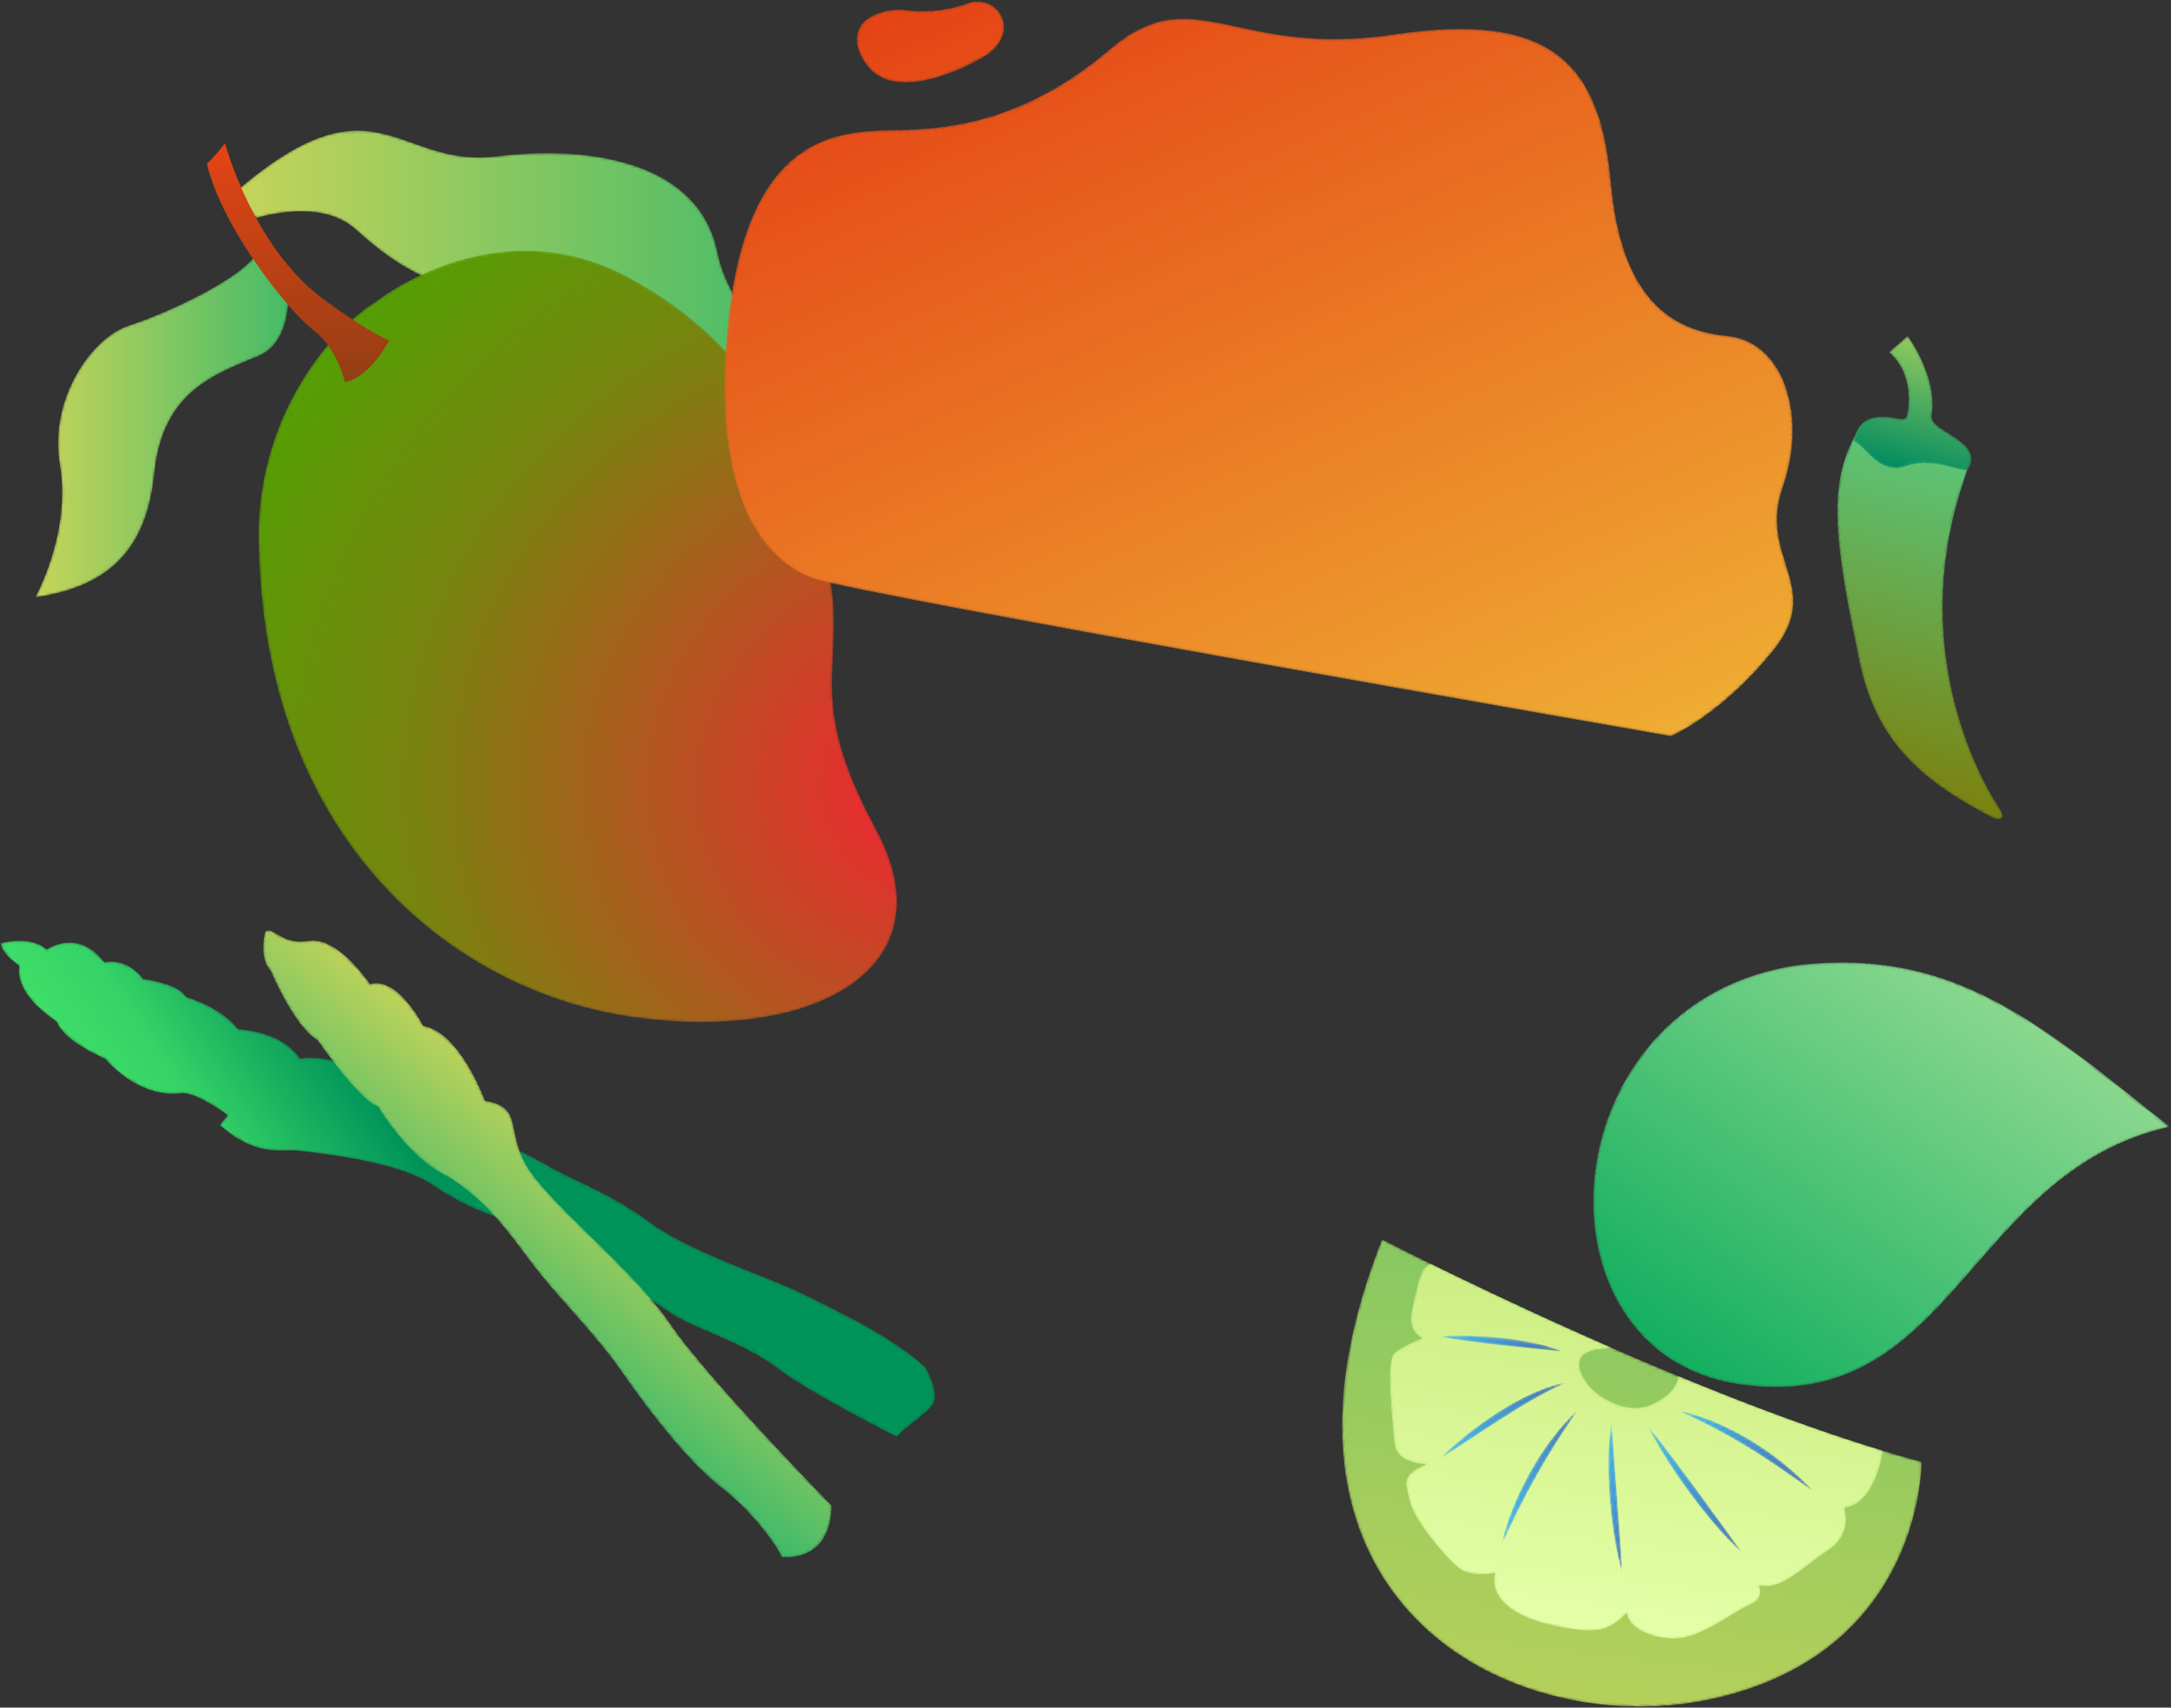 <?xml version="1.0" encoding="UTF-8"?>
<svg width="881px" height="693px" viewBox="0 0 881 693" version="1.1" xmlns="http://www.w3.org/2000/svg" xmlns:xlink="http://www.w3.org/1999/xlink">
    <rect x="0" y="0" width="881" height="693" fill="#333333" stroke="none"/>
    <!-- Generator: Sketch 52.5 (67469) - http://www.bohemiancoding.com/sketch -->
    <title>Group 11</title>
    <desc>Created with Sketch.</desc>
    <defs>
        <path d="M2.007,5.806 C2.007,5.806 -4.295,36.306 13.038,43.64 C30.371,50.973 52.038,57.639 55.37,91.306 C58.705,124.973 76.705,137.64 103.705,141.64 C103.705,141.64 89.038,115.306 93.705,87.973 C98.371,60.64 80.371,35.973 65.705,31.306 C51.038,26.64 19.037,12.19 13.038,0.915 L2.007,5.806 Z" id="path-1"></path>
        <linearGradient x1="-0.001%" y1="50%" x2="99.999%" y2="50%" id="linearGradient-3">
            <stop stop-color="#3FBA69" offset="0%"></stop>
            <stop stop-color="#C6D459" offset="100%"></stop>
        </linearGradient>
        <path d="M162.4,5.64 C152.989,8.978 142.994,12.315 129.371,10.64 C88.705,5.64 47.371,14.307 40.038,48.915 C32.704,83.524 0.371,96.639 0.371,96.639 C50.371,113.64 79.037,68.974 79.037,68.974 C147.371,76.306 172.705,52.639 187.037,39.973 C201.371,27.306 227.038,35.713 227.038,35.713 L235.371,24.973 C213.045,5.781 198.189,0.191 185.928,0.192 C177.372,0.193 170.078,2.916 162.4,5.64" id="path-4"></path>
        <linearGradient x1="5.61276596e-05%" y1="50%" x2="100%" y2="50%" id="linearGradient-6">
            <stop stop-color="#3FBA69" offset="0%"></stop>
            <stop stop-color="#C6D459" offset="100%"></stop>
        </linearGradient>
        <path d="M109.038,11.64 C55.038,40.639 36.538,87.14 28.038,128.64 C19.538,170.14 38.538,180.139 8.537,235.64 C-17.698,284.175 19.55,313.974 79.135,314 L79.272,314 C87.782,313.997 96.739,313.388 106.038,312.14 C180.538,302.14 258.538,239.14 259.038,116.139 C259.038,65.64 227.835,31.538 211.538,21.639 C211.538,21.639 185.763,0.917 150.876,0.915 C137.904,0.914 123.675,3.779 109.038,11.64" id="path-7"></path>
        <radialGradient cx="0%" cy="69.546%" fx="0%" fy="69.546%" r="114.199%" gradientTransform="translate(0,0.695),scale(1,0.827),rotate(-117.9),translate(-0,-0.695)" id="radialGradient-9">
            <stop stop-color="#F72134" offset="0%"></stop>
            <stop stop-color="#76850E" offset="69.56%"></stop>
            <stop stop-color="#549F04" offset="100%"></stop>
        </radialGradient>
        <linearGradient x1="50%" y1="-2.48949813e-15%" x2="50%" y2="100%" id="linearGradient-10">
            <stop stop-color="#E54415" offset="0%"></stop>
            <stop stop-color="#933E14" offset="100%"></stop>
        </linearGradient>
        <path d="M0.405,63.413 C0.405,63.413 0.013,66.334 0,71.257 L0,71.784 C0.057,92.125 6.655,144.224 69.739,168.079 C138.036,193.907 236.475,165.502 236.804,58.576 L236.804,57.519 C236.755,40.51 234.236,21.538 228.739,0.493 C228.739,0.493 95.072,50.079 0.405,63.413" id="path-11"></path>
        <linearGradient x1="50%" y1="0%" x2="50%" y2="100%" id="linearGradient-13">
            <stop stop-color="#88C861" offset="0%"></stop>
            <stop stop-color="#B9D15A" offset="100%"></stop>
        </linearGradient>
        <path d="M113.845,26.1 L113.845,26.101 C113.845,26.101 131.239,26.747 126.239,36.747 C121.239,46.747 105.739,51.746 97.239,47.246 C91.412,44.162 86.998,39.668 86.566,33.926 C58.103,41.791 28.146,49.069 0.5,53.868 C0.5,53.868 0.739,75.747 13.239,78.746 C13.239,78.746 8.239,88.746 17.739,96.746 C27.239,104.746 34.239,115.247 43.739,114.247 C43.739,114.247 40.739,119.246 46.239,122.247 C51.738,125.247 64.239,138.246 74.739,139.747 C85.239,141.247 94.739,137.246 95.739,131.746 C95.739,131.746 99.739,138.381 106.239,140.064 C112.739,141.746 122.239,140.881 128.739,140.064 C135.239,139.247 152.239,135.247 150.738,122.247 C150.738,122.247 160.239,125.747 166.239,121.747 C172.239,117.747 186.239,104.651 188.739,97.449 C191.238,90.246 193.739,87.745 183.739,81.746 C183.739,81.746 195.738,83.747 197.739,74.747 C199.739,65.747 205.239,42.247 202.239,38.747 C199.239,35.247 191.739,31.247 191.739,31.247 C191.739,31.247 198.239,29.747 197.239,20.246 C196.239,10.747 196.152,2.56 191.945,0.903 C173.942,7.164 145.817,16.603 113.845,26.1" id="path-14"></path>
        <linearGradient x1="50%" y1="0%" x2="50%" y2="98.164%" id="linearGradient-16">
            <stop stop-color="#CDEE84" offset="0%"></stop>
            <stop stop-color="#E4FFA7" offset="100%"></stop>
        </linearGradient>
        <path d="M55.181,1.195 L53.153,1.464 L51.146,1.843 L47.136,2.674 C45.815,3.009 44.504,3.385 43.183,3.737 C41.856,4.07 40.561,4.498 39.27,4.942 C37.982,5.393 36.669,5.783 35.398,6.28 L31.589,7.787 C30.326,8.303 29.086,8.873 27.834,9.417 C26.585,9.973 25.364,10.579 24.146,11.192 C22.928,11.806 21.69,12.384 20.507,13.061 C18.116,14.375 15.743,15.715 13.445,17.18 C11.139,18.629 8.884,20.16 6.685,21.758 C4.476,23.348 2.383,25.092 0.239,26.747 C2.745,25.643 5.058,24.229 7.466,22.997 C9.835,21.701 12.228,20.461 14.605,19.204 C17.01,17.996 19.376,16.729 21.804,15.58 C23.003,14.977 24.211,14.399 25.424,13.826 C26.632,13.246 27.843,12.668 29.077,12.145 C33.929,9.865 38.907,7.883 43.916,5.961 C48.925,4.008 54.062,2.461 59.239,0.747 C57.887,0.875 56.534,1.023 55.181,1.195" id="path-17"></path>
        <linearGradient x1="-0.804%" y1="49.997%" x2="100.468%" y2="49.997%" id="linearGradient-19">
            <stop stop-color="#4669AF" offset="0%"></stop>
            <stop stop-color="#44BFEF" offset="100%"></stop>
        </linearGradient>
        <path d="M33.274,11.654 C29.523,15.505 25.841,19.414 22.133,23.295 L11.134,35.062 L5.654,40.974 L2.912,43.936 C2.462,44.439 1.986,44.909 1.524,45.402 C1.051,45.877 0.61,46.389 0.058,46.784 C1.291,46.197 2.371,45.347 3.464,44.553 C4.553,43.742 5.601,42.887 6.658,42.042 C8.741,40.315 10.787,38.547 12.776,36.718 C14.788,34.915 16.707,33.016 18.652,31.143 C20.563,29.237 22.444,27.301 24.312,25.355 C26.158,23.385 27.971,21.388 29.776,19.382 C31.528,17.328 33.337,15.328 35.019,13.214 C38.462,9.057 41.728,4.748 44.739,0.246 C40.774,3.943 37.029,7.805 33.274,11.654" id="path-20"></path>
        <linearGradient x1="-1.062%" y1="50%" x2="102.566%" y2="50%" id="linearGradient-22">
            <stop stop-color="#4669AF" offset="0%"></stop>
            <stop stop-color="#44BFEF" offset="100%"></stop>
        </linearGradient>
        <path d="M9.357,15.434 C8.346,20.479 7.405,25.528 6.361,30.561 L3.372,45.7 C2.376,50.753 1.396,55.813 0.548,60.938 C2.59,56.156 4.208,51.223 5.64,46.246 C6.375,43.761 6.991,41.247 7.627,38.735 C8.222,36.214 8.782,33.686 9.302,31.147 C9.795,28.604 10.245,26.052 10.664,23.494 C10.865,22.215 11.025,20.927 11.207,19.645 C11.393,18.363 11.556,17.076 11.672,15.785 C12.257,10.634 12.517,5.438 12.405,0.246 C11.274,5.324 10.372,10.387 9.357,15.434" id="path-23"></path>
        <linearGradient x1="-12.082%" y1="50.001%" x2="112.362%" y2="50.001%" id="linearGradient-25">
            <stop stop-color="#4669AF" offset="0%"></stop>
            <stop stop-color="#44BFEF" offset="100%"></stop>
        </linearGradient>
        <path d="M7.459,14.594 C9.706,19.34 11.849,24.126 13.8,28.993 C15.828,33.828 17.671,38.742 19.454,43.689 C21.223,48.643 22.909,53.629 24.541,58.692 C24.125,53.377 23.048,48.139 21.68,42.996 C21.022,40.413 20.19,37.882 19.382,35.342 C18.495,32.828 17.584,30.324 16.575,27.856 C15.577,25.383 14.43,22.973 13.319,20.551 L11.478,16.998 C11.166,16.41 10.877,15.809 10.546,15.23 L9.531,13.505 C6.915,8.861 3.805,4.496 0.405,0.412 C2.767,5.193 5.265,9.812 7.459,14.594" id="path-26"></path>
        <linearGradient x1="-5.15%" y1="50.001%" x2="106.116%" y2="50.001%" id="linearGradient-28">
            <stop stop-color="#4669AF" offset="0%"></stop>
            <stop stop-color="#44BFEF" offset="100%"></stop>
        </linearGradient>
        <path d="M12.898,8.43 C16.898,11.41 20.792,14.544 24.634,17.745 C28.514,20.9 32.302,24.18 36.136,27.422 C39.953,30.685 43.786,33.943 47.722,37.14 C44.677,33.077 41.269,29.326 37.724,25.715 C35.974,23.885 34.106,22.177 32.274,20.429 C30.394,18.733 28.49,17.061 26.543,15.435 C25.568,14.625 24.579,13.832 23.569,13.062 C22.559,12.293 21.58,11.488 20.545,10.75 C18.46,9.294 16.409,7.793 14.214,6.494 C9.886,3.842 5.318,1.428 0.405,0.079 C4.822,2.578 8.883,5.464 12.898,8.43" id="path-29"></path>
        <linearGradient x1="-1.183%" y1="50%" x2="102.301%" y2="50%" id="linearGradient-31">
            <stop stop-color="#4669AF" offset="0%"></stop>
            <stop stop-color="#44BFEF" offset="100%"></stop>
        </linearGradient>
        <path d="M12.984,0.641 C8.783,0.99 4.546,1.506 0.478,2.747 C4.711,2.746 8.872,2.89 13.05,2.981 L25.576,3.254 L31.846,3.307 C32.67,3.298 33.496,3.3 34.32,3.301 C35.588,3.303 36.857,3.305 38.127,3.272 C42.318,3.221 46.515,3.101 50.739,2.747 C46.591,1.862 42.41,1.333 38.221,0.942 C36.126,0.719 34.026,0.617 31.928,0.475 C29.825,0.374 27.724,0.307 25.62,0.257 C24.818,0.242 24.016,0.235 23.213,0.235 C19.804,0.235 16.392,0.37 12.984,0.641" id="path-32"></path>
        <linearGradient x1="-0.457%" y1="49.993%" x2="100.197%" y2="49.993%" id="linearGradient-34">
            <stop stop-color="#4669AF" offset="0%"></stop>
            <stop stop-color="#44BFEF" offset="100%"></stop>
        </linearGradient>
        <path d="M265.552,3.077 C265.552,3.077 254.821,10.694 240.727,11.541 C226.636,12.387 224.098,32.697 244.402,34.391 C264.706,36.083 283.887,32.273 287.548,18.735 C290.328,8.452 286.199,0.505 276.461,0.504 C273.373,0.504 269.725,1.302 265.552,3.077 M287.548,46.881 C267.244,55.56 238.057,64.856 194.912,52.163 C151.766,39.469 150.497,76.099 87.048,93.632 C23.598,111.165 15.984,139.756 31.212,184.187 C46.44,228.617 33.75,248.927 13.46,260.353 C4.365,265.475 0.107,274.677 0.061,285.273 L0.061,285.625 C0.119,298.589 6.438,313.583 17.888,325.731 C38.826,347.946 18.522,369.527 48.605,384.759 C76.295,398.783 96.861,399.481 99.956,399.504 L100.276,399.504 C100.331,399.504 100.359,399.503 100.359,399.503 C100.359,399.503 377.646,213.383 392.372,199.42 C399.639,192.529 406.036,181.004 406.061,163.314 L406.061,163.097 C406.033,144.959 399.321,120.371 380.046,87.707 C357.173,48.951 335.816,38.854 318,38.855 C306.053,38.857 295.697,43.396 287.548,46.881" id="path-35"></path>
        <linearGradient x1="50%" y1="-2.48949813e-15%" x2="50%" y2="100%" id="linearGradient-37">
            <stop stop-color="#E54415" offset="0%"></stop>
            <stop stop-color="#EFAC33" offset="100%"></stop>
        </linearGradient>
        <path d="M102.593,0.249 C102.593,0.249 92.344,7.279 92.808,16.332 C92.808,16.332 77.903,20.47 82.096,37.826 C82.096,37.826 74.687,43.185 77.46,54.304 C77.46,54.304 69.656,66.821 72.149,72.407 C72.149,72.407 66.256,86.373 69.051,97.078 C69.051,97.078 58.337,111.046 62.53,124.082 C62.53,124.082 52.746,131.995 50.882,148.754 C49.019,165.514 35.043,215.327 33.18,228.361 C31.316,241.397 25.725,255.363 24.795,276.312 C23.862,297.26 11.284,328.452 8.024,343.815 C5.017,357.967 0.036,376.466 0,395.308 L0,395.714 C0.003,397.19 0.036,398.667 0.103,400.144 C0.103,400.144 4.296,411.041 9.421,411.877 C14.545,412.714 23.862,408.989 29.453,408.989 C29.453,408.989 37.838,370.35 38.304,354.056 C38.771,337.763 45.803,320.162 47.621,309.83 C49.44,299.497 50.91,258.796 56.798,242.327 C62.689,225.86 67.188,215.327 68.585,198.102 C69.983,180.876 88.152,153.411 91.879,147.356 C95.605,141.306 104.923,136.185 103.991,115.702 L98.867,115.702 C98.867,115.702 99.462,99.408 104.055,95.218 C108.65,91.028 115.171,80.787 112.376,62.631 C112.376,62.631 117.451,45.609 113.05,37.826 C113.05,37.826 115.638,17.836 104.923,11.836 C104.923,11.836 105.855,3.507 102.593,0.249 Z" id="path-38"></path>
        <linearGradient x1="100%" y1="6.517%" x2="60.462%" y2="50%" id="linearGradient-40">
            <stop stop-color="#3FDF69" offset="0%"></stop>
            <stop stop-color="#35D266" offset="35.778%"></stop>
            <stop stop-color="#009359" offset="100%"></stop>
        </linearGradient>
        <path d="M6.515,16.986 C-2.287,24.893 4.662,47.212 4.662,47.212 C-5.067,53.72 4.199,74.646 4.199,74.646 C-3.214,88.131 12.074,113.24 12.074,113.24 C3.735,127.654 17.171,127.189 22.73,145.324 C28.289,163.458 27.594,203.911 35.238,229.021 C42.883,254.131 51.221,325.971 51.221,325.971 C69.984,340.618 80.176,323.414 80.176,323.414 C76.933,316.438 73.227,300.164 73.691,286.215 C74.154,272.265 69.057,247.62 63.035,227.162 C57.013,206.702 55.623,186.242 51.221,169.038 C46.82,151.834 42.65,135.559 45.894,118.82 C49.137,102.08 41.261,81.156 41.261,81.156 C44.04,72.786 35.701,44.887 35.701,44.887 C37.554,34.192 25.719,12.338 25.719,12.338 C25.001,5.364 14.854,0.713 14.854,0.713 C10.684,2.108 15.318,9.083 6.515,16.986" id="path-41"></path>
        <linearGradient x1="100%" y1="50%" x2="-0%" y2="50%" id="linearGradient-43">
            <stop stop-color="#3FBA69" offset="0%"></stop>
            <stop stop-color="#C6D459" offset="100%"></stop>
        </linearGradient>
        <path d="M58.005,0.785 C40.545,0.802 21.55,2.169 0.292,3.559 C57.003,65.686 5.012,150.256 83.533,189.432 C162.05,228.609 236.65,106.036 161.03,35.891 C128.834,7.644 97.517,0.824 58.693,0.785 L58.005,0.785 Z" id="path-44"></path>
        <linearGradient x1="50%" y1="100%" x2="50%" y2="-6.23260447e-05%" id="linearGradient-46">
            <stop stop-color="#00A859" offset="0%"></stop>
            <stop stop-color="#8AD88E" offset="100%"></stop>
        </linearGradient>
        <path d="M0,19.521 L0,19.733 C0.005,22.601 0.215,25.748 0.724,29.145 C3.159,45.378 13.347,67.482 25.112,90.478 C39.601,121.705 60.059,133.735 94.961,141.541 C98.105,142.245 101.921,141.325 97.519,137.405 C80.049,121.856 42.937,76.304 49.403,7.517 L3.767,0.157 C3.767,0.157 0.022,7.283 0,19.521" id="path-47"></path>
        <linearGradient x1="50%" y1="0%" x2="50%" y2="100%" id="linearGradient-49">
            <stop stop-color="#5AC77B" offset="0%"></stop>
            <stop stop-color="#7B810F" offset="100%"></stop>
        </linearGradient>
        <path d="M10.695,0.15 L5.047,8.537 C17.475,14.404 19.251,30.03 18.54,32.55 C17.83,35.069 -0.71,30.629 0.402,47.345 C1.927,46.884 4.46,48.669 7.594,50.456 C12.041,52.992 17.698,55.528 23.393,51.63 C33.098,44.986 43.484,48.13 48.406,46.439 C52.394,32.759 28.482,35.744 28.482,28.549 C26.613,12.668 10.695,0.15 10.695,0.15 Z" id="path-50"></path>
        <linearGradient x1="50%" y1="0%" x2="50%" y2="97.266%" id="linearGradient-52">
            <stop stop-color="#93CA5F" offset="0%"></stop>
            <stop stop-color="#008B60" offset="100%"></stop>
        </linearGradient>
    </defs>
    <g id="2---Fast,-Healthy,-(Vegan)" stroke="none" stroke-width="1" fill="none" fill-rule="evenodd">
        <g id="Suncraft_MENU-Copy-2" transform="translate(-65, -6172)">
            <g id="Group-11" transform="translate(498, 6472) scale(-1, 1) translate(-498, -6472) translate(48, 6065)">
                <g id="Mango" transform="translate(519, 159)">
                    <g id="Group-3" transform="translate(246, 48.808)">
                        <mask id="mask-2" fill="white">
                            <use xlink:href="#path-1"></use>
                        </mask>
                        <g id="Clip-2"></g>
                        <path d="M2.007,5.806 C2.007,5.806 -4.295,36.306 13.038,43.64 C30.371,50.973 52.038,57.639 55.37,91.306 C58.705,124.973 76.705,137.64 103.705,141.64 C103.705,141.64 89.038,115.306 93.705,87.973 C98.371,60.64 80.371,35.973 65.705,31.306 C51.038,26.64 19.037,12.19 13.038,0.915 L2.007,5.806 Z" id="Fill-1" fill="url(#linearGradient-3)" mask="url(#mask-2)"></path>
                    </g>
                    <g id="Group-6" transform="translate(33, 0.808)">
                        <mask id="mask-5" fill="white">
                            <use xlink:href="#path-4"></use>
                        </mask>
                        <g id="Clip-5"></g>
                        <path d="M162.4,5.64 C152.989,8.978 142.994,12.315 129.371,10.64 C88.705,5.64 47.371,14.307 40.038,48.915 C32.704,83.524 0.371,96.639 0.371,96.639 C50.371,113.64 79.037,68.974 79.037,68.974 C147.371,76.306 172.705,52.639 187.037,39.973 C201.371,27.306 227.038,35.713 227.038,35.713 L235.371,24.973 C213.045,5.781 198.189,0.191 185.928,0.192 C177.372,0.193 170.078,2.916 162.4,5.64" id="Fill-4" fill="url(#linearGradient-6)" mask="url(#mask-5)"></path>
                    </g>
                    <g id="Group-9" transform="translate(0, 48.808)">
                        <mask id="mask-8" fill="white">
                            <use xlink:href="#path-7"></use>
                        </mask>
                        <g id="Clip-8"></g>
                        <path d="M109.038,11.64 C55.038,40.639 36.538,87.14 28.038,128.64 C19.538,170.14 38.538,180.139 8.537,235.64 C-17.698,284.175 19.55,313.974 79.135,314 L79.272,314 C87.782,313.997 96.739,313.388 106.038,312.14 C180.538,302.14 258.538,239.14 259.038,116.139 C259.038,65.64 227.835,31.538 211.538,21.639 C211.538,21.639 185.763,0.917 150.876,0.915 C137.904,0.914 123.675,3.779 109.038,11.64" id="Fill-7" fill="url(#radialGradient-9)" mask="url(#mask-8)"></path>
                    </g>
                    <path d="M272.705,6.114 C272.705,6.114 261.371,48.447 232.705,69.447 C212.705,84.114 206.038,86.114 206.038,86.114 C206.038,86.114 213.705,101.114 224.038,103.114 C224.038,103.114 227.038,89.447 236.705,82.114 C246.371,74.781 273.705,41.114 280.038,14.447 C280.038,14.447 276.705,11.447 272.705,6.114" id="Fill-10" fill="url(#linearGradient-10)"></path>
                </g>
                <g id="Lime" transform="translate(223.463, 710.778) rotate(-7) translate(-223.463, -710.778) translate(104.963, 621.778)">
                    <g id="Group-3" transform="translate(0, 0.508)">
                        <mask id="mask-12" fill="white">
                            <use xlink:href="#path-11"></use>
                        </mask>
                        <g id="Clip-2"></g>
                        <path d="M0.405,63.413 C0.405,63.413 0.013,66.334 0,71.257 L0,71.784 C0.057,92.125 6.655,144.224 69.739,168.079 C138.036,193.907 236.475,165.502 236.804,58.576 L236.804,57.519 C236.755,40.51 234.236,21.538 228.739,0.493 C228.739,0.493 95.072,50.079 0.405,63.413" id="Fill-1" fill="url(#linearGradient-13)" mask="url(#mask-12)"></path>
                    </g>
                    <g id="Group-6" transform="translate(16, 7.508)">
                        <mask id="mask-15" fill="white">
                            <use xlink:href="#path-14"></use>
                        </mask>
                        <g id="Clip-5"></g>
                        <path d="M113.845,26.1 L113.845,26.101 C113.845,26.101 131.239,26.747 126.239,36.747 C121.239,46.747 105.739,51.746 97.239,47.246 C91.412,44.162 86.998,39.668 86.566,33.926 C58.103,41.791 28.146,49.069 0.5,53.868 C0.5,53.868 0.739,75.747 13.239,78.746 C13.239,78.746 8.239,88.746 17.739,96.746 C27.239,104.746 34.239,115.247 43.739,114.247 C43.739,114.247 40.739,119.246 46.239,122.247 C51.738,125.247 64.239,138.246 74.739,139.747 C85.239,141.247 94.739,137.246 95.739,131.746 C95.739,131.746 99.739,138.381 106.239,140.064 C112.739,141.746 122.239,140.881 128.739,140.064 C135.239,139.247 152.239,135.247 150.738,122.247 C150.738,122.247 160.239,125.747 166.239,121.747 C172.239,117.747 186.239,104.651 188.739,97.449 C191.238,90.246 193.739,87.745 183.739,81.746 C183.739,81.746 195.738,83.747 197.739,74.747 C199.739,65.747 205.239,42.247 202.239,38.747 C199.239,35.247 191.739,31.247 191.739,31.247 C191.739,31.247 198.239,29.747 197.239,20.246 C196.239,10.747 196.152,2.56 191.945,0.903 C173.942,7.164 145.817,16.603 113.845,26.1" id="Fill-4" fill="url(#linearGradient-16)" mask="url(#mask-15)"></path>
                    </g>
                    <g id="Group-9" transform="translate(42, 54.508)">
                        <mask id="mask-18" fill="white">
                            <use xlink:href="#path-17"></use>
                        </mask>
                        <g id="Clip-8"></g>
                        <path d="M55.181,1.195 L53.153,1.464 L51.146,1.843 L47.136,2.674 C45.815,3.009 44.504,3.385 43.183,3.737 C41.856,4.07 40.561,4.498 39.27,4.942 C37.982,5.393 36.669,5.783 35.398,6.28 L31.589,7.787 C30.326,8.303 29.086,8.873 27.834,9.417 C26.585,9.973 25.364,10.579 24.146,11.192 C22.928,11.806 21.69,12.384 20.507,13.061 C18.116,14.375 15.743,15.715 13.445,17.18 C11.139,18.629 8.884,20.16 6.685,21.758 C4.476,23.348 2.383,25.092 0.239,26.747 C2.745,25.643 5.058,24.229 7.466,22.997 C9.835,21.701 12.228,20.461 14.605,19.204 C17.01,17.996 19.376,16.729 21.804,15.58 C23.003,14.977 24.211,14.399 25.424,13.826 C26.632,13.246 27.843,12.668 29.077,12.145 C33.929,9.865 38.907,7.883 43.916,5.961 C48.925,4.008 54.062,2.461 59.239,0.747 C57.887,0.875 56.534,1.023 55.181,1.195" id="Fill-7" fill="url(#linearGradient-19)" mask="url(#mask-18)"></path>
                    </g>
                    <g id="Group-12" transform="translate(68, 62.508)">
                        <mask id="mask-21" fill="white">
                            <use xlink:href="#path-20"></use>
                        </mask>
                        <g id="Clip-11"></g>
                        <path d="M33.274,11.654 C29.523,15.505 25.841,19.414 22.133,23.295 L11.134,35.062 L5.654,40.974 L2.912,43.936 C2.462,44.439 1.986,44.909 1.524,45.402 C1.051,45.877 0.61,46.389 0.058,46.784 C1.291,46.197 2.371,45.347 3.464,44.553 C4.553,43.742 5.601,42.887 6.658,42.042 C8.741,40.315 10.787,38.547 12.776,36.718 C14.788,34.915 16.707,33.016 18.652,31.143 C20.563,29.237 22.444,27.301 24.312,25.355 C26.158,23.385 27.971,21.388 29.776,19.382 C31.528,17.328 33.337,15.328 35.019,13.214 C38.462,9.057 41.728,4.748 44.739,0.246 C40.774,3.943 37.029,7.805 33.274,11.654" id="Fill-10" fill="url(#linearGradient-22)" mask="url(#mask-21)"></path>
                    </g>
                    <g id="Group-15" transform="translate(115, 62.508)">
                        <mask id="mask-24" fill="white">
                            <use xlink:href="#path-23"></use>
                        </mask>
                        <g id="Clip-14"></g>
                        <path d="M9.357,15.434 C8.346,20.479 7.405,25.528 6.361,30.561 L3.372,45.7 C2.376,50.753 1.396,55.813 0.548,60.938 C2.59,56.156 4.208,51.223 5.64,46.246 C6.375,43.761 6.991,41.247 7.627,38.735 C8.222,36.214 8.782,33.686 9.302,31.147 C9.795,28.604 10.245,26.052 10.664,23.494 C10.865,22.215 11.025,20.927 11.207,19.645 C11.393,18.363 11.556,17.076 11.672,15.785 C12.257,10.634 12.517,5.438 12.405,0.246 C11.274,5.324 10.372,10.387 9.357,15.434" id="Fill-13" fill="url(#linearGradient-25)" mask="url(#mask-24)"></path>
                    </g>
                    <g id="Group-18" transform="translate(141, 59.508)">
                        <mask id="mask-27" fill="white">
                            <use xlink:href="#path-26"></use>
                        </mask>
                        <g id="Clip-17"></g>
                        <path d="M7.459,14.594 C9.706,19.34 11.849,24.126 13.8,28.993 C15.828,33.828 17.671,38.742 19.454,43.689 C21.223,48.643 22.909,53.629 24.541,58.692 C24.125,53.377 23.048,48.139 21.68,42.996 C21.022,40.413 20.19,37.882 19.382,35.342 C18.495,32.828 17.584,30.324 16.575,27.856 C15.577,25.383 14.43,22.973 13.319,20.551 L11.478,16.998 C11.166,16.41 10.877,15.809 10.546,15.23 L9.531,13.505 C6.915,8.861 3.805,4.496 0.405,0.412 C2.767,5.193 5.265,9.812 7.459,14.594" id="Fill-16" fill="url(#linearGradient-28)" mask="url(#mask-27)"></path>
                    </g>
                    <g id="Group-21" transform="translate(147, 49.508)">
                        <mask id="mask-30" fill="white">
                            <use xlink:href="#path-29"></use>
                        </mask>
                        <g id="Clip-20"></g>
                        <path d="M12.898,8.43 C16.898,11.41 20.792,14.544 24.634,17.745 C28.514,20.9 32.302,24.18 36.136,27.422 C39.953,30.685 43.786,33.943 47.722,37.14 C44.677,33.077 41.269,29.326 37.724,25.715 C35.974,23.885 34.106,22.177 32.274,20.429 C30.394,18.733 28.49,17.061 26.543,15.435 C25.568,14.625 24.579,13.832 23.569,13.062 C22.559,12.293 21.58,11.488 20.545,10.75 C18.46,9.294 16.409,7.793 14.214,6.494 C9.886,3.842 5.318,1.428 0.405,0.079 C4.822,2.578 8.883,5.464 12.898,8.43" id="Fill-19" fill="url(#linearGradient-31)" mask="url(#mask-30)"></path>
                    </g>
                    <g id="Group-24" transform="translate(150, 34.508)">
                        <mask id="mask-33" fill="white">
                            <use xlink:href="#path-32"></use>
                        </mask>
                        <g id="Clip-23"></g>
                        <path d="M12.984,0.641 C8.783,0.99 4.546,1.506 0.478,2.747 C4.711,2.746 8.872,2.89 13.05,2.981 L25.576,3.254 L31.846,3.307 C32.67,3.298 33.496,3.3 34.32,3.301 C35.588,3.303 36.857,3.305 38.127,3.272 C42.318,3.221 46.515,3.101 50.739,2.747 C46.591,1.862 42.41,1.333 38.221,0.942 C36.126,0.719 34.026,0.617 31.928,0.475 C29.825,0.374 27.724,0.307 25.62,0.257 C24.818,0.242 24.016,0.235 23.213,0.235 C19.804,0.235 16.392,0.37 12.984,0.641" id="Fill-22" fill="url(#linearGradient-34)" mask="url(#mask-33)"></path>
                    </g>
                </g>
                <g id="Spill" transform="translate(380.254, 265.48) rotate(24) translate(-380.254, -265.48) translate(176.754, 65.48)">
                    <mask id="mask-36" fill="white">
                        <use xlink:href="#path-35"></use>
                    </mask>
                    <g id="Clip-2"></g>
                    <path d="M265.552,3.077 C265.552,3.077 254.821,10.694 240.727,11.541 C226.636,12.387 224.098,32.697 244.402,34.391 C264.706,36.083 283.887,32.273 287.548,18.735 C290.328,8.452 286.199,0.505 276.461,0.504 C273.373,0.504 269.725,1.302 265.552,3.077 M287.548,46.881 C267.244,55.56 238.057,64.856 194.912,52.163 C151.766,39.469 150.497,76.099 87.048,93.632 C23.598,111.165 15.984,139.756 31.212,184.187 C46.44,228.617 33.75,248.927 13.46,260.353 C4.365,265.475 0.107,274.677 0.061,285.273 L0.061,285.625 C0.119,298.589 6.438,313.583 17.888,325.731 C38.826,347.946 18.522,369.527 48.605,384.759 C76.295,398.783 96.861,399.481 99.956,399.504 L100.276,399.504 C100.331,399.504 100.359,399.503 100.359,399.503 C100.359,399.503 377.646,213.383 392.372,199.42 C399.639,192.529 406.036,181.004 406.061,163.314 L406.061,163.097 C406.033,144.959 399.321,120.371 380.046,87.707 C357.173,48.951 335.816,38.854 318,38.855 C306.053,38.857 295.697,43.396 287.548,46.881" id="Fill-1" fill="url(#linearGradient-37)" mask="url(#mask-36)"></path>
                </g>
                <g id="Asparagus" transform="translate(694.37, 584.344) rotate(51) translate(-694.37, -584.344) translate(636.37, 377.344)">
                    <g id="Group-3" transform="translate(0.479, 0.864)">
                        <mask id="mask-39" fill="white">
                            <use xlink:href="#path-38"></use>
                        </mask>
                        <g id="Clip-2"></g>
                        <path d="M102.593,0.249 C102.593,0.249 92.344,7.279 92.808,16.332 C92.808,16.332 77.903,20.47 82.096,37.826 C82.096,37.826 74.687,43.185 77.46,54.304 C77.46,54.304 69.656,66.821 72.149,72.407 C72.149,72.407 66.256,86.373 69.051,97.078 C69.051,97.078 58.337,111.046 62.53,124.082 C62.53,124.082 52.746,131.995 50.882,148.754 C49.019,165.514 35.043,215.327 33.18,228.361 C31.316,241.397 25.725,255.363 24.795,276.312 C23.862,297.26 11.284,328.452 8.024,343.815 C5.017,357.967 0.036,376.466 0,395.308 L0,395.714 C0.003,397.19 0.036,398.667 0.103,400.144 C0.103,400.144 4.296,411.041 9.421,411.877 C14.545,412.714 23.862,408.989 29.453,408.989 C29.453,408.989 37.838,370.35 38.304,354.056 C38.771,337.763 45.803,320.162 47.621,309.83 C49.44,299.497 50.91,258.796 56.798,242.327 C62.689,225.86 67.188,215.327 68.585,198.102 C69.983,180.876 88.152,153.411 91.879,147.356 C95.605,141.306 104.923,136.185 103.991,115.702 L98.867,115.702 C98.867,115.702 99.462,99.408 104.055,95.218 C108.65,91.028 115.171,80.787 112.376,62.631 C112.376,62.631 117.451,45.609 113.05,37.826 C113.05,37.826 115.638,17.836 104.923,11.836 C104.923,11.836 105.855,3.507 102.593,0.249 Z" id="Fill-1" fill="url(#linearGradient-40)" mask="url(#mask-39)"></path>
                    </g>
                    <g id="Group-6" transform="translate(16.992, 80.836)">
                        <mask id="mask-42" fill="white">
                            <use xlink:href="#path-41"></use>
                        </mask>
                        <g id="Clip-5"></g>
                        <path d="M6.515,16.986 C-2.287,24.893 4.662,47.212 4.662,47.212 C-5.067,53.72 4.199,74.646 4.199,74.646 C-3.214,88.131 12.074,113.24 12.074,113.24 C3.735,127.654 17.171,127.189 22.73,145.324 C28.289,163.458 27.594,203.911 35.238,229.021 C42.883,254.131 51.221,325.971 51.221,325.971 C69.984,340.618 80.176,323.414 80.176,323.414 C76.933,316.438 73.227,300.164 73.691,286.215 C74.154,272.265 69.057,247.62 63.035,227.162 C57.013,206.702 55.623,186.242 51.221,169.038 C46.82,151.834 42.65,135.559 45.894,118.82 C49.137,102.08 41.261,81.156 41.261,81.156 C44.04,72.786 35.701,44.887 35.701,44.887 C37.554,34.192 25.719,12.338 25.719,12.338 C25.001,5.364 14.854,0.713 14.854,0.713 C10.684,2.108 15.318,9.083 6.515,16.986" id="Fill-4" fill="url(#linearGradient-43)" mask="url(#mask-42)"></path>
                    </g>
                </g>
                <g id="Group-3" transform="translate(135.808, 586.879) rotate(-35) translate(-135.808, -586.879) translate(39.308, 488.379)">
                    <mask id="mask-45" fill="white">
                        <use xlink:href="#path-44"></use>
                    </mask>
                    <g id="Clip-2"></g>
                    <path d="M58.005,0.785 C40.545,0.802 21.55,2.169 0.292,3.559 C57.003,65.686 5.012,150.256 83.533,189.432 C162.05,228.609 236.65,106.036 161.03,35.891 C128.834,7.644 97.517,0.824 58.693,0.785 L58.005,0.785 Z" id="Fill-1" fill="url(#linearGradient-46)" mask="url(#mask-45)"></path>
                </g>
                <g id="Chilli" transform="translate(95.332, 339.97) scale(-1, 1) rotate(15) translate(-95.332, -339.97) translate(44.832, 248.97)">
                    <g id="Group-3" transform="translate(0.64, 39.413)">
                        <mask id="mask-48" fill="white">
                            <use xlink:href="#path-47"></use>
                        </mask>
                        <g id="Clip-2"></g>
                        <path d="M0,19.521 L0,19.733 C0.005,22.601 0.215,25.748 0.724,29.145 C3.159,45.378 13.347,67.482 25.112,90.478 C39.601,121.705 60.059,133.735 94.961,141.541 C98.105,142.245 101.921,141.325 97.519,137.405 C80.049,121.856 42.937,76.304 49.403,7.517 L3.767,0.157 C3.767,0.157 0.022,7.283 0,19.521" id="Fill-1" fill="url(#linearGradient-49)" mask="url(#mask-48)"></path>
                    </g>
                    <g id="Group-6" transform="translate(1.732, 0.972)">
                        <mask id="mask-51" fill="white">
                            <use xlink:href="#path-50"></use>
                        </mask>
                        <g id="Clip-5"></g>
                        <path d="M10.695,0.15 L5.047,8.537 C17.475,14.404 19.251,30.03 18.54,32.55 C17.83,35.069 -0.71,30.629 0.402,47.345 C1.927,46.884 4.46,48.669 7.594,50.456 C12.041,52.992 17.698,55.528 23.393,51.63 C33.098,44.986 43.484,48.13 48.406,46.439 C52.394,32.759 28.482,35.744 28.482,28.549 C26.613,12.668 10.695,0.15 10.695,0.15 Z" id="Fill-4" fill="url(#linearGradient-52)" mask="url(#mask-51)"></path>
                    </g>
                </g>
            </g>
        </g>
    </g>
</svg>